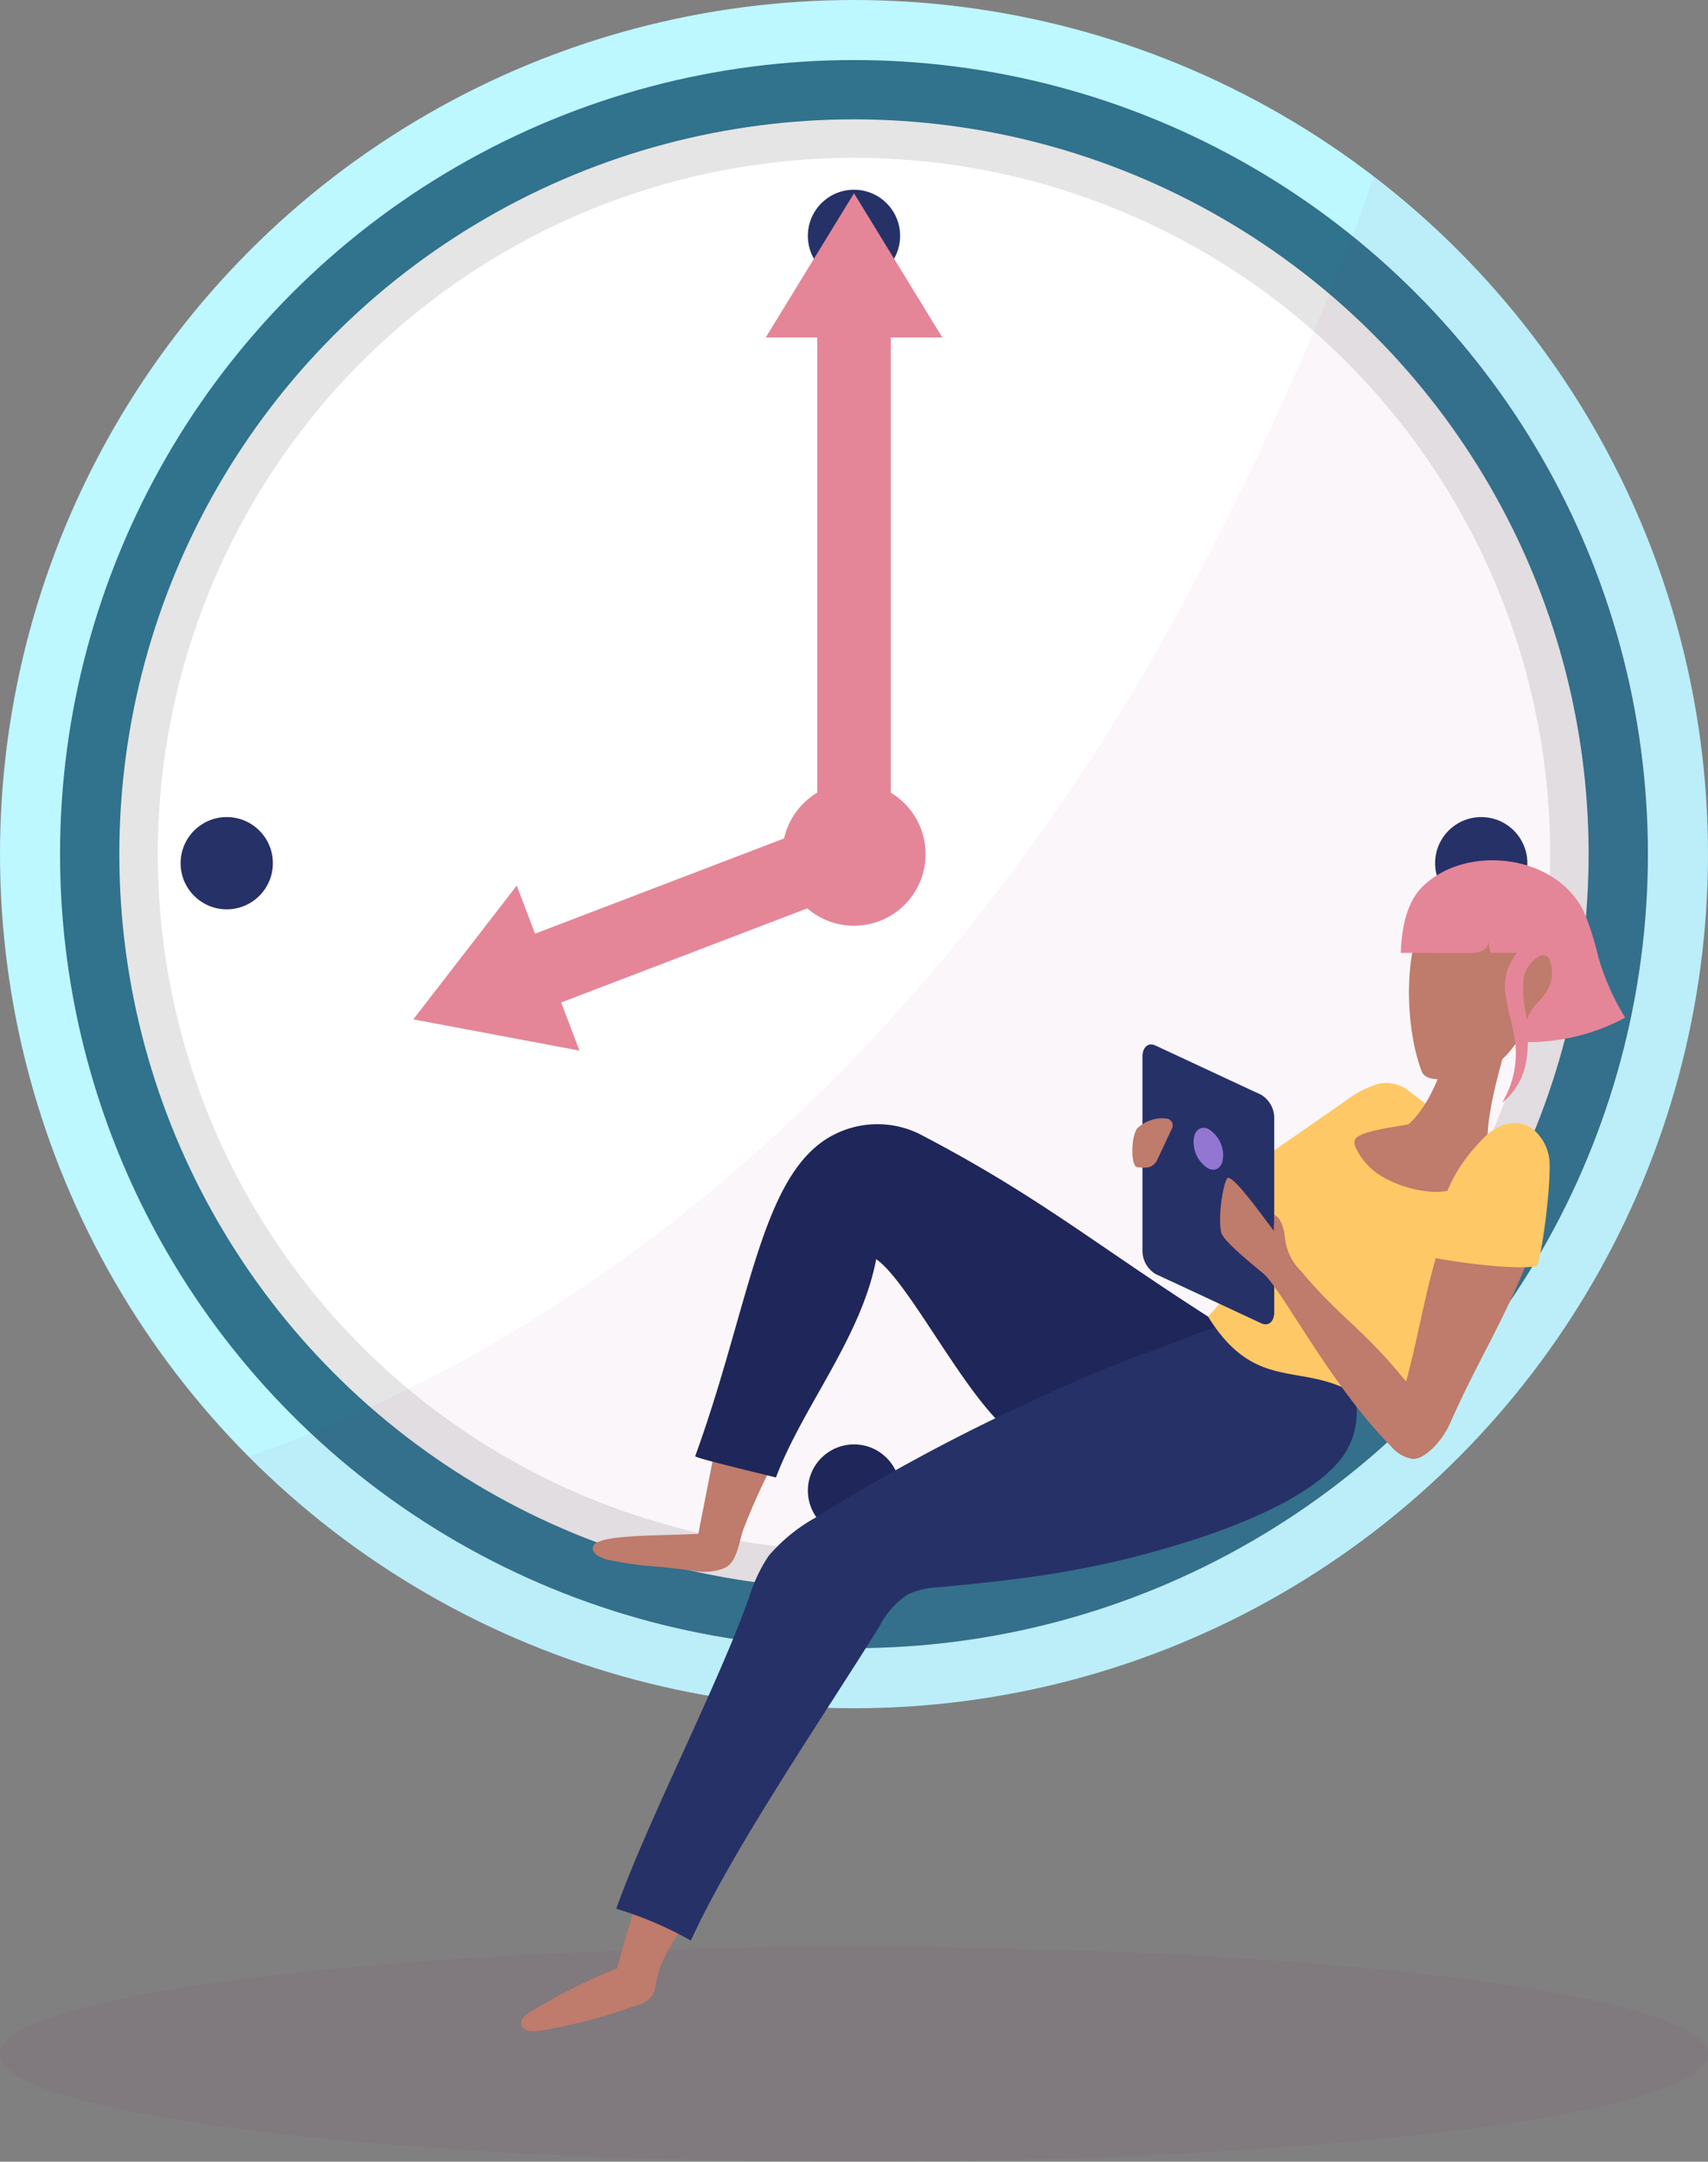 <svg xmlns="http://www.w3.org/2000/svg" width="181.963" height="230.257" viewBox="0 0 181.963 230.257"><rect x="0" y="0" width="181.963" height="230.257" fill="#808080" stroke="none"/><defs><linearGradient id="a" x1="-3.67" y1="-.027" x2="-3.666" y2="-.027" gradientUnits="objectBoundingBox"><stop offset=".011" stop-color="#32bed2"/><stop offset="1" stop-color="#bdf7ff"/></linearGradient></defs><circle cx="90.98" cy="90.98" r="90.98" fill="url(#a)"/><circle cx="84.582" cy="84.582" r="84.582" transform="translate(6.397 6.397)" fill="#31728d"/><circle cx="78.266" cy="78.266" r="78.266" transform="translate(12.713 12.713)" fill="#e5e5e5"/><circle cx="74.167" cy="74.167" r="74.167" transform="translate(16.813 16.813)" fill="#fff"/><path d="M90.979 181.959a90.978 90.978 0 0 0 55.372-163.168c-.728 2.1-1.362 4.054-1.959 5.583a348.245 348.245 0 0 1-19.651 42.288c-21.054 37.948-52.325 70.431-93.326 86.686-.6.236-2.431.925-4.91 1.82a90.7 90.7 0 0 0 64.474 26.791z" fill="#802e6b" opacity=".04" style="isolation:isolate"/><circle cx="4.914" cy="4.914" r="4.914" transform="translate(86.066 20.209)" fill="#263168"/><circle cx="4.916" cy="4.916" r="4.916" transform="translate(86.068 153.855)" fill="#1f265a"/><circle cx="4.914" cy="4.914" r="4.914" transform="translate(19.242 87.033)" fill="#263168"/><circle cx="4.914" cy="4.914" r="4.914" transform="translate(152.891 87.033)" fill="#263168"/><path d="M100.39 35.949l-9.407-15.364-9.407 15.364h5.487V90.98h7.839V35.949z" fill="#e48698"/><path d="M55.051 94.326l-11.017 14.253 17.7 3.331-1.946-5.129 32.285-12.345-2.786-7.327-32.285 12.345z" fill="#e48698"/><circle cx="7.629" cy="7.629" r="7.629" transform="translate(83.351 83.35)" fill="#e48698"/><g transform="translate(0 91.637)"><ellipse cx="90.98" cy="11.45" rx="90.98" ry="11.45" transform="translate(0 115.72)" fill="#802e6b" opacity=".08" style="isolation:isolate"/><path d="M76.455 61.234l-2.061 10.518c-4.99.216-10.7.087-11.2 1.314-.272.666.664 1.19 1.355 1.392a36.659 36.659 0 0 0 5.881.809c1.132.147 2.268.248 3.4.4a5.948 5.948 0 0 0 3.34-.266c1.414-.656 1.545-2.843 2.045-4.186a66.753 66.753 0 0 1 3.063-6.785 1.551 1.551 0 0 0 0-1.377 1.961 1.961 0 0 0-1.44-.8 29.4 29.4 0 0 0-3.773-.521" fill="#bf7b6b"/><path d="M130.68 49.858c-13.57-8.54-19.515-13.833-32.753-20.722a10.17 10.17 0 0 0-10.234.779c-6.755 4.716-8.01 18.067-13.628 33.554-.067.183 5.9 1.6 8.6 2.274 2.827-7.5 9.109-14.935 10.68-23.259 4.005 2.793 11.169 18.232 16.2 19.461a21.149 21.149 0 0 0 11.973-.595 12.958 12.958 0 0 0 5.934-3.909c1.492-1.878 3.983-5.301 3.228-7.583z" fill="#1f265a"/><path d="M68.68 108.458c-1.938 5.505-2.92 9.567-2.92 9.567a60.933 60.933 0 0 0-9.306 4.662c-.479.294-1.017.728-.926 1.282.118.71 1.086.825 1.8.732a57.044 57.044 0 0 0 10.4-2.7 3.154 3.154 0 0 0 1.737-1.032 3.006 3.006 0 0 0 .389-1.183c.634-3.66 2.566-5.014 4.149-8.86" fill="#bf7b6b"/><path d="M140.405 51.307a11.342 11.342 0 0 0-4.893-2.409c-3.706-.489-8.444 1.8-11.878 3.013-4.186 1.476-8.284 3.193-12.309 5.06A203.143 203.143 0 0 0 86.91 70.002a18.1 18.1 0 0 0-5.024 4.094 16.8 16.8 0 0 0-2.091 4.452c-3.28 9.247-10.86 23.881-14.141 33.129a39.51 39.51 0 0 1 7.948 3.387c4.463-9.79 14.447-24.354 20.113-33.5a8.667 8.667 0 0 1 3.063-3.4 9.1 9.1 0 0 1 3.357-.74c8.88-.859 16.161-1.645 26.284-4.807 5.083-1.587 13.151-4.653 16.435-8.848 2.614-3.339 2.475-8.942-2.449-12.462z" fill="#263168"/><path d="M159.812 32.448a3.97 3.97 0 0 0-1.185-1.256c-2.811-2.218-8.679-6.734-8.679-6.734a3.808 3.808 0 0 0-3.469-.53 11.252 11.252 0 0 0-3.193 1.74l-11 7.642c-.6.421.517 4.653.733 5.36 1.333 4.335-4.318 9.933-4.318 9.933 5.662 9.149 11.08 3.786 17.87 9.85.53.471 3.583-1.246 3.583-1.246s1.481.565 1.649.3c1.2-1.863 1.388-4.175 1.838-6.345 1.148-5.526 4.148-10.474 6-15.8a3.854 3.854 0 0 0 .171-2.914z" fill="#ffc866"/><path d="M134.374 49.319L123.09 44.06a2.91 2.91 0 0 1-1.378-2.488V20.926c0-1.019.617-1.557 1.378-1.2l11.284 5.259a2.907 2.907 0 0 1 1.379 2.488v20.646c.004 1.017-.613 1.555-1.379 1.2z" fill="#263168"/><path d="M130.311 31.459c0 1.165-.707 1.779-1.575 1.374a3.322 3.322 0 0 1-1.575-2.842c0-1.164.707-1.779 1.575-1.374a3.321 3.321 0 0 1 1.575 2.842z" fill="#9376d1"/><path d="M161.873 14.49c0-.263-4.253-1.248-6.854 1.58 0 0-.937 8.363-4.915 12.011-.23.21-5.281.618-5.764 1.69a1.138 1.138 0 0 0 .107.861 7.013 7.013 0 0 0 3.217 3.283 12.11 12.11 0 0 0 5.419 1.414c3.18-.222 6.265-1.033 5.542-4.137-.982-4.209 3.26-15.253 3.248-16.702zM163.745 36.738a20.152 20.152 0 0 0-6.922.348 3.333 3.333 0 0 0-1.354.547 5.8 5.8 0 0 0-1.59 1.819c-2.047 6.066-2.47 10.047-4.077 16.076-4.589-5.67-7.091-6.841-11.172-11.749a5.762 5.762 0 0 1-1.737-3.593c-.241-2.183-1.135-2.418-1.135-2.418l-.059 1.685c-1.093-1.405-4.294-5.93-4.917-5.612-.354.182-1.085 3.824-.683 5.8.159.785 2.729 2.928 4.476 4.363 1.93 1.583 7.234 12.015 13.633 18.426a3.68 3.68 0 0 0 2.322 1.337c1.341.038 3.18-2.039 3.946-3.779 2.958-6.714 5.563-10.5 8.5-17.9.585-1.478 1.776-3.62.7-4.792" fill="#bf7b6b"/><path d="M165.09 32.298a4.93 4.93 0 0 0-1.726-3.617c-1.726-1.355-3.9-.539-5.285.877-3.807 3.881-4.558 6.877-5.831 12.694 5.5 1.026 10.02 1.284 11.444.98.387-.082 1.48-7.615 1.398-10.934z" fill="#ffc866"/><path d="M161.788 2.777a7.749 7.749 0 0 0-9.467 2.278c-2.981 3.976-2.631 12.86-.848 17.451.766 1.969 7.088-.1 8.064-.883 1.944-1.551 2.532-3.215 4.509-6.108 1.018-1.491 2.02-2.282 2.133-4.084.079-1.252-1.4-3.769-1.786-4.963a6.746 6.746 0 0 0-2.605-3.691zM124.858 28.561l-1.59 3.391a1.364 1.364 0 0 1-1.214.786 5.743 5.743 0 0 1-.9-.048c-.719-.111-.664-3.285 0-4.131a3.871 3.871 0 0 1 3.2-1.041.736.736 0 0 1 .561.878.744.744 0 0 1-.057.165z" fill="#bf7b6b"/><path d="M151.487 2.87c-1.7 1.708-2.179 4.586-2.251 6.993l7.17.018a3.58 3.58 0 0 0 1.37-.177 1.222 1.222 0 0 0 .813-1.031q.1.589.194 1.181h2.844a5.624 5.624 0 0 0-1.181 4.744c.226 1.674.821 3.285.994 4.965a10.115 10.115 0 0 1-1.422 6.272 7.133 7.133 0 0 0 2.587-4.469 15.875 15.875 0 0 0-.086-5.262 12 12 0 0 1-.229-3.192 3.408 3.408 0 0 1 1.594-2.645.908.908 0 0 1 .918-.059.949.949 0 0 1 .315.479 3.823 3.823 0 0 1-.3 3.22c-.441.741-1.122 1.308-1.627 2.007s-1.178 2.684-.78 3.448a21.768 21.768 0 0 0 10.727-2.6 26.753 26.753 0 0 1-2.874-6.5 28.492 28.492 0 0 0-1.564-4.871c-3.048-6.098-12.62-7.143-17.212-2.521z" fill="#e48698"/></g></svg>